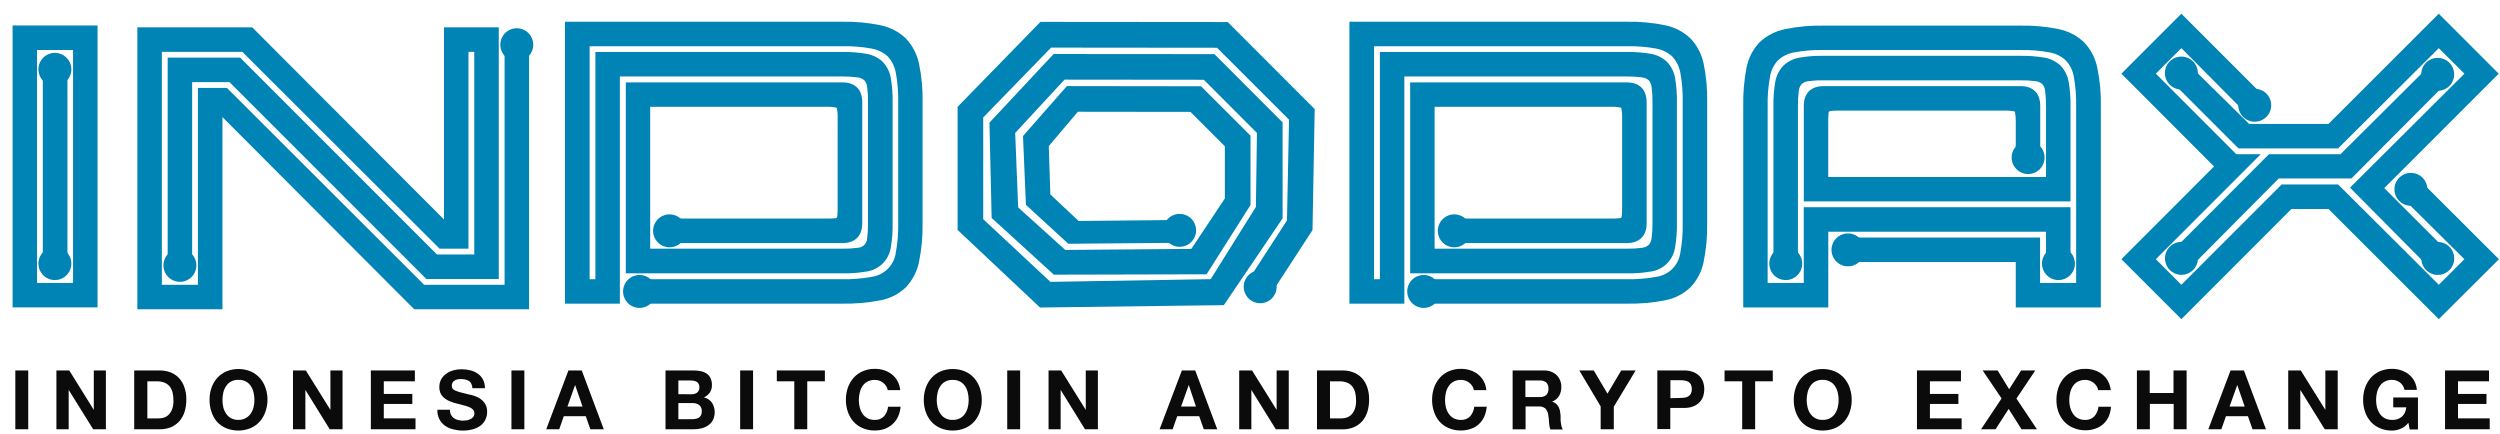 <?xml version="1.0" encoding="UTF-8"?>
<svg xmlns="http://www.w3.org/2000/svg" width="121" height="21" viewBox="0 0 121 21" fill="none">
  <g clip-path="url(#clip0_3551_4011)">
    <path fill-rule="evenodd" clip-rule="evenodd" d="M0.605 1.234H4.721V14.878H0.605V1.234ZM3.536 2.42H1.791V13.693H3.536V2.42ZM2.072 13.177V3.08H3.264V13.177H2.072Z" fill="#0084B5"></path>
    <path fill-rule="evenodd" clip-rule="evenodd" d="M21.15 12.317H22.955V2.509H22.674V12.035H21.274L11.728 2.509H7.834V13.783H9.579V4.255H10.982L20.527 13.783H24.422V2.075H25.607V14.968H20.047L10.767 5.668V14.968H6.648V1.324H12.209L21.489 10.622V1.324H24.14V13.502H20.634L11.106 3.974H9.3V12.762H8.115V2.789H11.622L21.15 12.317Z" fill="#0084B5"></path>
    <path fill-rule="evenodd" clip-rule="evenodd" d="M40.498 5.215C40.347 5.179 40.192 5.164 40.037 5.169H31.469V12.036H40.773C41.018 12.04 41.263 12.026 41.506 11.994C41.628 11.991 41.744 11.941 41.831 11.855C41.917 11.769 41.966 11.653 41.969 11.531C42.002 11.287 42.016 11.041 42.011 10.796V4.943C42.016 4.697 42.002 4.451 41.969 4.207C41.957 4.088 41.909 3.975 41.832 3.884C41.739 3.807 41.626 3.759 41.506 3.746C41.263 3.713 41.018 3.698 40.773 3.702H30.002V14.697H27.344V1.053H40.762C41.385 1.039 42.008 1.097 42.618 1.223C43.079 1.316 43.503 1.537 43.843 1.861C44.166 2.202 44.387 2.627 44.481 3.086C44.608 3.697 44.665 4.319 44.652 4.943V10.804C44.664 11.431 44.607 12.056 44.481 12.67C44.389 13.133 44.168 13.562 43.843 13.906C43.503 14.23 43.076 14.448 42.614 14.535C42.004 14.654 41.383 14.708 40.762 14.697H30.833V13.514H40.771C41.246 13.523 41.721 13.485 42.188 13.399C42.485 13.358 42.761 13.222 42.972 13.009C43.183 12.797 43.319 12.521 43.358 12.224C43.444 11.756 43.483 11.28 43.473 10.804V4.943C43.483 4.467 43.444 3.991 43.358 3.523C43.307 3.23 43.174 2.958 42.973 2.738C42.754 2.537 42.482 2.402 42.188 2.351C41.72 2.266 41.244 2.228 40.769 2.238H28.538V13.514H28.817V2.517H40.78C41.165 2.51 41.55 2.539 41.929 2.603C42.228 2.651 42.505 2.787 42.725 2.995C42.933 3.214 43.07 3.492 43.117 3.791C43.181 4.171 43.21 4.557 43.203 4.943V10.804C43.211 11.194 43.182 11.583 43.117 11.967C43.074 12.266 42.935 12.543 42.721 12.755C42.507 12.968 42.228 13.104 41.929 13.144C41.55 13.208 41.165 13.237 40.78 13.23H30.288V3.988H40.775C41.389 3.988 41.734 4.333 41.734 4.947V10.804C41.734 11.42 41.389 11.764 40.775 11.764H32.299V10.578H40.035C40.16 10.581 40.285 10.576 40.41 10.563C40.425 10.566 40.442 10.566 40.457 10.561C40.473 10.556 40.487 10.548 40.498 10.536C40.51 10.525 40.518 10.511 40.523 10.495C40.527 10.48 40.528 10.463 40.525 10.448C40.538 10.323 40.544 10.198 40.542 10.073V5.676C40.547 5.521 40.531 5.366 40.496 5.215H40.498Z" fill="#0084B5"></path>
    <path fill-rule="evenodd" clip-rule="evenodd" d="M78.465 5.215C78.314 5.179 78.159 5.164 78.004 5.169H69.435V12.036H78.739C78.985 12.04 79.231 12.026 79.475 11.994C79.594 11.982 79.707 11.933 79.798 11.854C79.876 11.763 79.924 11.65 79.936 11.531C79.969 11.287 79.984 11.041 79.98 10.796V4.943C79.984 4.697 79.969 4.451 79.936 4.207C79.924 4.088 79.876 3.975 79.798 3.884C79.707 3.806 79.594 3.758 79.475 3.746C79.231 3.713 78.985 3.698 78.739 3.702H67.971V14.697H65.312V1.053H78.737C79.361 1.039 79.983 1.097 80.594 1.223C81.054 1.316 81.479 1.537 81.819 1.861C82.143 2.201 82.364 2.626 82.457 3.086C82.583 3.697 82.641 4.319 82.627 4.943V10.804C82.639 11.431 82.582 12.056 82.457 12.67C82.365 13.134 82.144 13.562 81.819 13.906C81.479 14.229 81.053 14.448 80.591 14.535C79.981 14.654 79.359 14.708 78.737 14.697H68.99V13.514H78.737C79.213 13.523 79.689 13.485 80.157 13.399C80.454 13.359 80.73 13.223 80.942 13.011C81.153 12.799 81.29 12.524 81.329 12.227C81.414 11.758 81.452 11.283 81.442 10.807V4.943C81.452 4.467 81.414 3.991 81.329 3.523C81.277 3.23 81.143 2.958 80.942 2.738C80.723 2.537 80.45 2.402 80.157 2.351C79.689 2.266 79.213 2.228 78.737 2.238H66.504V13.514H66.786V2.517H78.737C79.123 2.51 79.509 2.539 79.889 2.603C80.188 2.651 80.465 2.788 80.684 2.995C80.891 3.216 81.028 3.493 81.077 3.791C81.141 4.171 81.17 4.557 81.163 4.943V10.804C81.17 11.194 81.14 11.583 81.074 11.967C81.033 12.266 80.894 12.543 80.68 12.756C80.466 12.968 80.188 13.104 79.889 13.144C79.509 13.208 79.123 13.237 78.737 13.23H68.252V3.988H78.737C79.351 3.988 79.697 4.334 79.697 4.947V10.804C79.697 11.42 79.351 11.764 78.737 11.764H70.454V10.578H78.004C78.13 10.581 78.255 10.576 78.381 10.563C78.411 10.561 78.441 10.552 78.467 10.536C78.482 10.509 78.492 10.479 78.494 10.448C78.507 10.323 78.513 10.197 78.511 10.071V5.676C78.516 5.521 78.501 5.366 78.465 5.215Z" fill="#0084B5"></path>
    <path fill-rule="evenodd" clip-rule="evenodd" d="M97.519 5.398C97.367 5.364 97.213 5.349 97.058 5.354H88.992C88.867 5.351 88.742 5.356 88.617 5.369C88.586 5.372 88.556 5.381 88.529 5.396C88.514 5.423 88.505 5.453 88.502 5.484C88.489 5.609 88.484 5.734 88.487 5.859V8.566H99.027V5.128C99.031 4.882 99.016 4.636 98.983 4.392C98.973 4.272 98.925 4.159 98.846 4.069C98.755 3.99 98.642 3.941 98.522 3.929C98.278 3.897 98.032 3.883 97.787 3.887H88.261C88.015 3.883 87.769 3.897 87.525 3.929C87.406 3.941 87.293 3.99 87.202 4.069C87.123 4.159 87.074 4.273 87.062 4.392C87.031 4.636 87.016 4.882 87.02 5.128V12.802H85.835V5.128C85.828 4.742 85.857 4.356 85.921 3.976C85.969 3.677 86.106 3.4 86.314 3.18C86.53 2.974 86.804 2.837 87.1 2.788C87.483 2.723 87.872 2.694 88.261 2.702H97.787C98.172 2.695 98.558 2.724 98.939 2.788C99.237 2.836 99.514 2.973 99.734 3.18C99.941 3.4 100.078 3.677 100.126 3.976C100.19 4.356 100.219 4.742 100.212 5.128V9.749H87.304V5.128C87.304 4.512 87.647 4.168 88.263 4.168H97.789C98.402 4.168 98.748 4.512 98.748 5.128V7.735H97.563V5.859C97.567 5.704 97.552 5.549 97.519 5.398ZM99.029 11.215H88.489V14.88H84.373V5.132C84.36 4.51 84.414 3.889 84.532 3.278C84.621 2.817 84.839 2.39 85.162 2.048C85.505 1.724 85.934 1.503 86.398 1.41C87.011 1.285 87.637 1.228 88.263 1.24H97.789C98.412 1.228 99.035 1.285 99.645 1.41C100.105 1.505 100.529 1.726 100.87 2.048C101.194 2.389 101.415 2.815 101.508 3.276C101.636 3.886 101.694 4.509 101.681 5.132V14.88H97.563V12.682H89.435V11.497H98.739V13.694H100.485V5.128C100.495 4.652 100.457 4.176 100.372 3.708C100.322 3.414 100.187 3.141 99.984 2.924C99.766 2.72 99.494 2.585 99.2 2.536C98.732 2.45 98.256 2.411 97.78 2.421H88.254C87.778 2.411 87.302 2.45 86.834 2.536C86.54 2.585 86.268 2.72 86.05 2.924C85.849 3.142 85.716 3.415 85.669 3.708C85.583 4.176 85.544 4.652 85.554 5.128V13.694H87.302V10.03H100.212V12.866H99.027V11.215H99.029Z" fill="#0084B5"></path>
    <path fill-rule="evenodd" clip-rule="evenodd" d="M119.275 3.566L118.037 2.33L113.163 7.184H108.343L105.443 4.282L106.273 3.451L108.859 5.999H112.698L118.037 0.664L120.937 3.566L115.398 9.104L118.147 11.854L117.315 12.687L113.741 9.082L119.279 3.566H119.275ZM108.238 7.463H109.421L104.342 12.545L105.578 13.783L110.432 8.929H113.165L118.039 13.783L119.277 12.545L116.548 9.838L117.374 8.98L120.948 12.547L118.037 15.447L112.698 10.114H110.906L105.578 15.447L102.676 12.545L107.16 8.057L102.676 3.566L105.578 0.664L109.326 4.412L108.471 5.241L105.578 2.33L104.342 3.566L108.238 7.463ZM110.29 8.639L106.256 12.7L105.423 11.867L109.818 7.463H113.28L117.315 3.449L118.145 4.282L113.805 8.639H110.29Z" fill="#0084B5"></path>
    <path fill-rule="evenodd" clip-rule="evenodd" d="M62.289 10.671L62.389 5.793L58.904 2.312L50.873 2.304L47.588 5.684V10.609L50.84 13.642L58.598 13.511L60.785 10.017L60.836 6.435L58.264 3.861L51.523 3.854L49.135 6.435L49.279 10.039L51.558 12.097L57.661 12.046L59.283 9.605V7.08L57.619 5.416L52.169 5.409L50.761 7.071L50.836 9.41L52.205 10.695L56.837 10.649L56.808 11.754L51.704 11.798L49.655 9.915L49.513 6.584L51.636 4.167L58.131 4.176L60.526 6.568V9.92L58.397 13.276L51.006 13.294L47.996 10.549L47.889 5.937L50.995 2.614L58.778 2.62L62.078 5.923V10.569L59.234 14.769L50.337 14.884L46.348 11.129V5.17L50.357 1.059L59.422 1.067L63.631 5.279L63.525 11.136L61.56 14.158L60.501 13.431L62.289 10.671Z" fill="#0084B5"></path>
    <path fill-rule="evenodd" clip-rule="evenodd" d="M2.657 2.559C2.815 2.559 2.969 2.605 3.1 2.693C3.231 2.781 3.333 2.905 3.394 3.051C3.454 3.197 3.47 3.357 3.439 3.512C3.408 3.666 3.332 3.808 3.221 3.92C3.109 4.032 2.967 4.108 2.812 4.138C2.658 4.169 2.497 4.153 2.352 4.093C2.206 4.033 2.081 3.93 1.994 3.799C1.906 3.668 1.859 3.514 1.859 3.356C1.859 3.145 1.943 2.942 2.093 2.792C2.243 2.643 2.445 2.559 2.657 2.559Z" fill="#0084B5"></path>
    <path fill-rule="evenodd" clip-rule="evenodd" d="M2.657 11.961C2.815 11.961 2.969 12.008 3.1 12.095C3.231 12.183 3.333 12.307 3.394 12.453C3.454 12.599 3.47 12.759 3.439 12.914C3.408 13.069 3.332 13.211 3.221 13.322C3.109 13.434 2.967 13.51 2.812 13.541C2.658 13.571 2.497 13.556 2.352 13.495C2.206 13.435 2.081 13.333 1.994 13.201C1.906 13.07 1.859 12.916 1.859 12.758C1.859 12.547 1.943 12.344 2.093 12.194C2.243 12.045 2.445 11.961 2.657 11.961Z" fill="#0084B5"></path>
    <path fill-rule="evenodd" clip-rule="evenodd" d="M8.703 12.047C8.861 12.046 9.016 12.092 9.147 12.179C9.279 12.266 9.382 12.39 9.443 12.536C9.504 12.681 9.521 12.841 9.491 12.996C9.46 13.151 9.385 13.294 9.274 13.406C9.163 13.518 9.021 13.595 8.866 13.626C8.712 13.657 8.551 13.642 8.405 13.582C8.259 13.522 8.134 13.421 8.046 13.29C7.958 13.159 7.911 13.004 7.91 12.847C7.91 12.635 7.994 12.432 8.144 12.283C8.293 12.133 8.496 12.049 8.708 12.049L8.703 12.047Z" fill="#0084B5"></path>
    <path fill-rule="evenodd" clip-rule="evenodd" d="M25.012 1.367C25.17 1.367 25.324 1.414 25.455 1.502C25.587 1.589 25.689 1.714 25.749 1.859C25.809 2.005 25.825 2.166 25.794 2.32C25.764 2.475 25.688 2.617 25.576 2.729C25.465 2.84 25.323 2.916 25.168 2.947C25.013 2.978 24.853 2.962 24.707 2.901C24.561 2.841 24.437 2.739 24.349 2.608C24.262 2.477 24.215 2.322 24.215 2.165C24.215 1.953 24.299 1.75 24.448 1.601C24.598 1.451 24.801 1.367 25.012 1.367Z" fill="#0084B5"></path>
    <path fill-rule="evenodd" clip-rule="evenodd" d="M32.407 10.375C32.565 10.375 32.719 10.422 32.85 10.509C32.981 10.597 33.083 10.722 33.144 10.867C33.204 11.013 33.22 11.173 33.189 11.328C33.158 11.483 33.082 11.625 32.971 11.736C32.859 11.848 32.717 11.924 32.562 11.955C32.408 11.986 32.247 11.97 32.102 11.909C31.956 11.849 31.831 11.747 31.744 11.616C31.656 11.484 31.609 11.33 31.609 11.172C31.609 10.961 31.693 10.758 31.843 10.609C31.992 10.459 32.195 10.375 32.407 10.375Z" fill="#0084B5"></path>
    <path d="M1.367 17.93V20.776H0.742V17.93H1.367Z" fill="#0B0B0B"></path>
    <path d="M3.353 17.93L4.54 19.839V17.93H5.125V20.776H4.509L3.324 18.871V20.776H2.73V17.93H3.353Z" fill="#0B0B0B"></path>
    <path d="M7.723 17.93C7.898 17.928 8.071 17.957 8.235 18.016C8.39 18.072 8.531 18.162 8.647 18.28C8.768 18.406 8.86 18.557 8.917 18.723C8.988 18.92 9.022 19.128 9.019 19.337C9.021 19.531 8.994 19.724 8.94 19.91C8.892 20.078 8.809 20.233 8.698 20.367C8.588 20.495 8.451 20.597 8.297 20.666C8.117 20.743 7.923 20.781 7.728 20.776H6.496V17.93H7.723ZM7.69 20.249C7.78 20.25 7.869 20.235 7.954 20.205C8.037 20.174 8.113 20.125 8.175 20.061C8.246 19.984 8.301 19.894 8.335 19.795C8.378 19.667 8.398 19.532 8.395 19.396C8.396 19.266 8.383 19.136 8.355 19.009C8.33 18.9 8.284 18.799 8.217 18.709C8.15 18.626 8.063 18.561 7.963 18.521C7.839 18.474 7.707 18.451 7.575 18.455H7.132V20.249H7.69Z" fill="#0B0B0B"></path>
    <path d="M10.236 18.77C10.296 18.595 10.39 18.433 10.511 18.294C10.634 18.157 10.785 18.048 10.954 17.975C11.332 17.821 11.754 17.821 12.132 17.975C12.301 18.048 12.452 18.157 12.575 18.294C12.697 18.433 12.79 18.595 12.85 18.77C12.916 18.961 12.949 19.162 12.947 19.364C12.945 19.559 12.91 19.752 12.843 19.935C12.784 20.111 12.689 20.274 12.564 20.412C12.441 20.547 12.29 20.653 12.121 20.724C11.743 20.878 11.32 20.878 10.943 20.724C10.774 20.653 10.623 20.546 10.5 20.412C10.381 20.272 10.291 20.11 10.236 19.935C10.171 19.749 10.139 19.552 10.141 19.355C10.14 19.156 10.172 18.958 10.236 18.77ZM10.807 19.714C10.834 19.823 10.88 19.926 10.943 20.019C11.003 20.112 11.085 20.188 11.182 20.241C11.292 20.299 11.416 20.327 11.541 20.323C11.666 20.325 11.79 20.294 11.9 20.234C11.996 20.18 12.078 20.104 12.139 20.013C12.201 19.919 12.246 19.816 12.272 19.707C12.3 19.593 12.315 19.476 12.314 19.359C12.315 19.237 12.3 19.115 12.272 18.996C12.247 18.885 12.202 18.779 12.139 18.683C12.079 18.591 11.997 18.515 11.9 18.462C11.789 18.406 11.665 18.379 11.541 18.384C11.416 18.38 11.292 18.408 11.182 18.466C11.084 18.518 11.002 18.595 10.943 18.688C10.879 18.783 10.833 18.889 10.807 19C10.781 19.119 10.767 19.241 10.768 19.364C10.767 19.482 10.781 19.599 10.807 19.714Z" fill="#0B0B0B"></path>
    <path d="M14.802 17.93L15.992 19.839V17.93H16.579V20.776H15.959L14.78 18.871V20.776H14.18V17.93H14.802Z" fill="#0B0B0B"></path>
    <path d="M20.08 17.93V18.455H18.576V19.066H19.956V19.551H18.576V20.249H20.111V20.776H17.949V17.93H20.08Z" fill="#0B0B0B"></path>
    <path d="M21.827 20.075C21.86 20.139 21.907 20.194 21.964 20.237C22.025 20.28 22.093 20.311 22.166 20.328C22.244 20.348 22.324 20.359 22.405 20.359C22.465 20.358 22.525 20.354 22.584 20.346C22.646 20.335 22.707 20.317 22.764 20.29C22.818 20.265 22.866 20.228 22.903 20.182C22.942 20.131 22.962 20.068 22.959 20.004C22.96 19.97 22.954 19.935 22.942 19.903C22.929 19.87 22.91 19.841 22.886 19.816C22.83 19.764 22.764 19.723 22.693 19.697C22.604 19.662 22.513 19.634 22.421 19.612C22.321 19.59 22.217 19.564 22.115 19.533C22.009 19.507 21.904 19.474 21.802 19.435C21.706 19.398 21.615 19.349 21.532 19.287C21.453 19.227 21.386 19.151 21.337 19.065C21.286 18.962 21.261 18.848 21.264 18.733C21.261 18.6 21.293 18.468 21.357 18.352C21.419 18.246 21.503 18.155 21.603 18.084C21.706 18.01 21.823 17.956 21.946 17.924C22.071 17.889 22.2 17.871 22.33 17.871C22.474 17.871 22.617 17.888 22.757 17.922C22.888 17.952 23.012 18.007 23.123 18.084C23.229 18.157 23.315 18.254 23.375 18.367C23.441 18.498 23.474 18.642 23.471 18.788H22.863C22.863 18.711 22.844 18.636 22.81 18.567C22.781 18.513 22.739 18.467 22.689 18.434C22.634 18.401 22.575 18.379 22.514 18.367C22.441 18.353 22.366 18.346 22.292 18.347C22.241 18.347 22.191 18.352 22.141 18.363C22.093 18.373 22.046 18.391 22.004 18.418C21.963 18.444 21.928 18.478 21.902 18.518C21.879 18.562 21.867 18.612 21.867 18.662C21.867 18.712 21.879 18.762 21.902 18.806C21.935 18.848 21.979 18.881 22.028 18.901C22.112 18.937 22.199 18.967 22.288 18.99L22.731 19.101C22.784 19.101 22.857 19.129 22.952 19.158C23.052 19.189 23.146 19.234 23.233 19.291C23.329 19.357 23.411 19.44 23.475 19.537C23.547 19.655 23.582 19.791 23.577 19.929C23.578 20.054 23.552 20.178 23.502 20.292C23.451 20.405 23.375 20.504 23.28 20.583C23.169 20.669 23.043 20.733 22.908 20.771C22.742 20.82 22.569 20.843 22.396 20.84C22.242 20.84 22.089 20.82 21.94 20.782C21.794 20.749 21.657 20.688 21.534 20.603C21.421 20.52 21.329 20.412 21.264 20.288C21.195 20.146 21.162 19.989 21.169 19.832H21.776C21.772 19.916 21.79 20 21.827 20.075Z" fill="#0B0B0B"></path>
    <path d="M25.379 17.93V20.776H24.754V17.93H25.379Z" fill="#0B0B0B"></path>
    <path d="M28.157 17.93L29.222 20.776H28.573L28.352 20.143H27.288L27.067 20.776H26.438L27.512 17.93H28.157ZM28.194 19.675L27.835 18.632L27.465 19.675H28.194Z" fill="#0B0B0B"></path>
    <path d="M33.547 17.93C33.672 17.928 33.797 17.94 33.919 17.965C34.021 17.985 34.118 18.025 34.205 18.083C34.285 18.139 34.349 18.215 34.391 18.304C34.438 18.409 34.461 18.524 34.457 18.639C34.462 18.766 34.427 18.891 34.358 18.998C34.285 19.102 34.185 19.183 34.07 19.235C34.227 19.27 34.367 19.363 34.462 19.494C34.538 19.617 34.583 19.758 34.591 19.903C34.599 20.048 34.571 20.193 34.508 20.325C34.456 20.427 34.38 20.515 34.287 20.581C34.189 20.65 34.079 20.7 33.963 20.728C33.842 20.761 33.717 20.777 33.591 20.776H32.211V17.93H33.547ZM33.467 19.082C33.565 19.086 33.661 19.058 33.742 19.002C33.78 18.971 33.809 18.931 33.828 18.886C33.847 18.841 33.855 18.792 33.85 18.743C33.853 18.686 33.841 18.63 33.815 18.579C33.792 18.538 33.759 18.504 33.72 18.479C33.677 18.454 33.629 18.438 33.58 18.43C33.528 18.42 33.474 18.414 33.42 18.415H32.833V19.079L33.467 19.082ZM33.502 20.289C33.562 20.29 33.621 20.284 33.68 20.271C33.732 20.262 33.782 20.241 33.826 20.212C33.869 20.183 33.904 20.144 33.928 20.099C33.955 20.041 33.968 19.978 33.965 19.915C33.971 19.857 33.963 19.798 33.941 19.744C33.92 19.689 33.885 19.641 33.841 19.602C33.746 19.536 33.632 19.503 33.516 19.509H32.833V20.289H33.502Z" fill="#0B0B0B"></path>
    <path d="M36.449 17.93V20.776H35.824V17.93H36.449Z" fill="#0B0B0B"></path>
    <path d="M37.598 18.455V17.93H39.924V18.455H39.071V20.776H38.444V18.455H37.598Z" fill="#0B0B0B"></path>
    <path d="M42.891 18.689C42.855 18.628 42.807 18.575 42.751 18.532C42.696 18.485 42.632 18.449 42.563 18.425C42.492 18.399 42.417 18.387 42.342 18.388C42.217 18.383 42.093 18.412 41.983 18.47C41.885 18.522 41.803 18.598 41.743 18.691C41.68 18.786 41.635 18.892 41.611 19.004C41.582 19.123 41.568 19.245 41.568 19.367C41.568 19.484 41.582 19.601 41.611 19.715C41.636 19.824 41.681 19.928 41.743 20.02C41.804 20.113 41.886 20.189 41.983 20.242C42.093 20.3 42.217 20.328 42.342 20.324C42.424 20.328 42.506 20.315 42.582 20.285C42.659 20.254 42.728 20.208 42.785 20.149C42.898 20.02 42.968 19.858 42.982 19.686H43.589C43.576 19.849 43.535 20.008 43.469 20.158C43.407 20.295 43.318 20.419 43.207 20.522C43.096 20.625 42.966 20.704 42.825 20.756C42.669 20.811 42.506 20.837 42.342 20.836C42.139 20.839 41.938 20.8 41.752 20.721C41.584 20.65 41.432 20.543 41.309 20.408C41.188 20.27 41.096 20.11 41.037 19.936C40.972 19.75 40.94 19.553 40.941 19.356C40.939 19.154 40.972 18.953 41.037 18.762C41.098 18.587 41.192 18.425 41.314 18.286C41.437 18.149 41.588 18.04 41.757 17.967C41.943 17.889 42.144 17.849 42.346 17.852C42.496 17.851 42.646 17.874 42.789 17.92C42.925 17.963 43.051 18.03 43.163 18.117C43.275 18.205 43.368 18.314 43.436 18.439C43.511 18.576 43.557 18.726 43.571 18.882H42.966C42.955 18.813 42.929 18.747 42.891 18.689Z" fill="#0B0B0B"></path>
    <path d="M44.806 18.77C44.867 18.595 44.96 18.433 45.081 18.294C45.204 18.157 45.355 18.048 45.524 17.975C45.902 17.821 46.325 17.821 46.703 17.975C46.872 18.048 47.023 18.157 47.146 18.294C47.267 18.433 47.361 18.595 47.422 18.77C47.487 18.961 47.519 19.162 47.518 19.364C47.519 19.561 47.486 19.757 47.422 19.944C47.362 20.116 47.268 20.275 47.146 20.412C47.022 20.547 46.871 20.653 46.703 20.724C46.325 20.878 45.902 20.878 45.524 20.724C45.355 20.653 45.204 20.546 45.081 20.412C44.959 20.273 44.865 20.111 44.806 19.935C44.741 19.749 44.709 19.552 44.711 19.355C44.71 19.156 44.742 18.958 44.806 18.77ZM45.38 19.714C45.405 19.823 45.45 19.927 45.513 20.019C45.573 20.112 45.655 20.188 45.752 20.241C45.863 20.299 45.986 20.327 46.111 20.323C46.236 20.327 46.359 20.299 46.47 20.241C46.566 20.187 46.648 20.111 46.709 20.019C46.771 19.926 46.816 19.823 46.842 19.714C46.871 19.6 46.885 19.483 46.884 19.366C46.885 19.244 46.871 19.122 46.842 19.003C46.817 18.891 46.772 18.785 46.709 18.69C46.649 18.598 46.567 18.521 46.47 18.469C46.359 18.411 46.236 18.383 46.111 18.387C45.986 18.382 45.863 18.41 45.752 18.469C45.654 18.52 45.572 18.597 45.513 18.69C45.449 18.785 45.404 18.891 45.38 19.003C45.351 19.122 45.337 19.244 45.338 19.366C45.337 19.483 45.352 19.6 45.38 19.714Z" fill="#0B0B0B"></path>
    <path d="M49.375 17.93V20.776H48.75V17.93H49.375Z" fill="#0B0B0B"></path>
    <path d="M51.361 17.93L52.551 19.839V17.93H53.138V20.776H52.513L51.335 18.871V20.776H50.75V17.93H51.361Z" fill="#0B0B0B"></path>
    <path d="M57.849 17.93L58.914 20.776H58.263L58.041 20.143H56.978L56.756 20.776H56.125L57.202 17.93H57.849ZM57.884 19.675L57.536 18.632L57.164 19.675H57.884Z" fill="#0B0B0B"></path>
    <path d="M60.599 17.93L61.789 19.839V17.93H62.376V20.776H61.749L60.566 18.871V20.776H59.977V17.93H60.599Z" fill="#0B0B0B"></path>
    <path d="M64.974 17.93C65.148 17.928 65.322 17.957 65.486 18.016C65.641 18.073 65.781 18.163 65.898 18.28C66.019 18.406 66.111 18.557 66.168 18.723C66.236 18.922 66.269 19.131 66.265 19.341C66.267 19.535 66.24 19.728 66.186 19.915C66.138 20.082 66.055 20.237 65.944 20.371C65.834 20.5 65.696 20.602 65.541 20.67C65.362 20.747 65.169 20.785 64.974 20.781H63.742V17.93H64.974ZM64.93 20.249C65.019 20.25 65.109 20.235 65.193 20.205C65.277 20.174 65.353 20.125 65.415 20.061C65.486 19.984 65.54 19.894 65.574 19.795C65.618 19.667 65.639 19.532 65.634 19.396C65.635 19.266 65.622 19.136 65.594 19.009C65.569 18.9 65.522 18.798 65.455 18.709C65.389 18.625 65.302 18.56 65.202 18.521C65.079 18.474 64.947 18.451 64.814 18.455H64.371V20.249H64.93Z" fill="#0B0B0B"></path>
    <path d="M71.262 18.689C71.226 18.628 71.179 18.575 71.122 18.532C71.067 18.485 71.003 18.449 70.934 18.425C70.863 18.399 70.788 18.387 70.713 18.388C70.588 18.383 70.464 18.412 70.354 18.47C70.257 18.523 70.175 18.599 70.115 18.691C70.051 18.786 70.006 18.892 69.981 19.004C69.953 19.123 69.939 19.245 69.939 19.367C69.939 19.484 69.953 19.601 69.981 19.715C70.007 19.824 70.052 19.928 70.115 20.02C70.176 20.112 70.258 20.188 70.354 20.242C70.464 20.3 70.588 20.328 70.713 20.324C70.795 20.328 70.876 20.314 70.953 20.284C71.029 20.254 71.098 20.208 71.156 20.149C71.268 20.019 71.337 19.857 71.353 19.686H71.958C71.944 19.853 71.903 20.016 71.836 20.169C71.772 20.307 71.683 20.431 71.572 20.534C71.46 20.633 71.33 20.708 71.189 20.756C71.034 20.811 70.87 20.837 70.706 20.836C70.504 20.839 70.304 20.8 70.119 20.721C69.95 20.65 69.799 20.544 69.676 20.408C69.556 20.27 69.465 20.11 69.408 19.936C69.344 19.75 69.312 19.553 69.312 19.356C69.312 19.154 69.344 18.953 69.408 18.762C69.469 18.587 69.563 18.426 69.685 18.286C69.807 18.148 69.959 18.04 70.128 17.967C70.313 17.888 70.513 17.849 70.715 17.852C70.865 17.851 71.015 17.874 71.158 17.92C71.293 17.963 71.42 18.03 71.532 18.117C71.644 18.205 71.737 18.314 71.805 18.439C71.88 18.575 71.927 18.726 71.94 18.882H71.335C71.324 18.813 71.299 18.748 71.262 18.689Z" fill="#0B0B0B"></path>
    <path d="M74.735 17.93C74.853 17.928 74.971 17.949 75.081 17.992C75.179 18.03 75.269 18.087 75.344 18.16C75.416 18.231 75.473 18.317 75.51 18.411C75.549 18.507 75.569 18.61 75.568 18.714C75.573 18.868 75.537 19.021 75.464 19.157C75.385 19.288 75.263 19.387 75.118 19.439C75.188 19.456 75.253 19.49 75.309 19.536C75.36 19.579 75.402 19.632 75.433 19.691C75.465 19.754 75.489 19.821 75.504 19.89C75.518 19.963 75.528 20.038 75.533 20.112C75.533 20.156 75.533 20.209 75.533 20.271C75.533 20.334 75.533 20.395 75.546 20.457C75.552 20.519 75.563 20.579 75.577 20.639C75.59 20.692 75.612 20.741 75.643 20.785H75.036C75 20.681 74.979 20.572 74.974 20.462C74.974 20.338 74.954 20.218 74.937 20.103C74.928 19.982 74.88 19.867 74.802 19.775C74.706 19.698 74.585 19.662 74.463 19.673H73.838V20.781H73.211V17.93H74.735ZM74.513 19.217C74.629 19.226 74.745 19.192 74.837 19.122C74.876 19.081 74.906 19.032 74.924 18.978C74.943 18.925 74.95 18.868 74.945 18.811C74.95 18.756 74.943 18.701 74.924 18.649C74.906 18.597 74.876 18.55 74.837 18.51C74.745 18.44 74.629 18.406 74.513 18.415H73.829V19.217H74.513Z" fill="#0B0B0B"></path>
    <path d="M76.438 17.93H77.138L77.802 19.053L78.467 17.93H79.165L78.108 19.684V20.776H77.472V19.669L76.438 17.93Z" fill="#0B0B0B"></path>
    <path d="M81.506 17.93C81.661 17.926 81.816 17.952 81.96 18.008C82.075 18.053 82.179 18.122 82.264 18.212C82.342 18.295 82.401 18.395 82.437 18.504C82.505 18.72 82.505 18.952 82.437 19.169C82.402 19.278 82.343 19.378 82.264 19.461C82.18 19.552 82.076 19.622 81.96 19.667C81.816 19.722 81.661 19.748 81.506 19.744H80.842V20.766H80.215V17.93H81.506ZM81.334 19.259C81.403 19.26 81.473 19.255 81.542 19.244C81.604 19.236 81.663 19.215 81.717 19.182C81.769 19.151 81.811 19.107 81.839 19.053C81.87 18.984 81.886 18.908 81.886 18.832C81.886 18.756 81.87 18.68 81.839 18.61C81.81 18.557 81.768 18.512 81.717 18.48C81.663 18.448 81.603 18.428 81.542 18.42C81.473 18.408 81.403 18.402 81.334 18.402H80.848V19.273L81.334 19.259Z" fill="#0B0B0B"></path>
    <path d="M83.469 18.455V17.93H85.802V18.455H84.949V20.776H84.322V18.455H83.469Z" fill="#0B0B0B"></path>
    <path d="M86.912 18.77C86.972 18.595 87.065 18.433 87.186 18.294C87.309 18.157 87.461 18.048 87.629 17.975C88.007 17.821 88.43 17.821 88.808 17.975C88.977 18.048 89.128 18.157 89.251 18.294C89.373 18.433 89.466 18.595 89.526 18.77C89.592 18.961 89.625 19.162 89.623 19.364C89.624 19.561 89.591 19.758 89.526 19.944C89.467 20.117 89.373 20.276 89.251 20.412C89.128 20.547 88.977 20.653 88.808 20.724C88.43 20.878 88.007 20.878 87.629 20.724C87.461 20.653 87.31 20.546 87.186 20.412C87.064 20.273 86.971 20.111 86.912 19.935C86.847 19.749 86.815 19.552 86.817 19.355C86.815 19.156 86.848 18.958 86.912 18.77ZM87.486 19.714C87.51 19.823 87.555 19.927 87.618 20.019C87.678 20.112 87.761 20.188 87.858 20.241C87.968 20.299 88.092 20.327 88.217 20.323C88.341 20.327 88.465 20.299 88.575 20.241C88.671 20.187 88.753 20.111 88.815 20.019C88.877 19.926 88.922 19.823 88.948 19.714C88.976 19.6 88.99 19.483 88.99 19.366C88.99 19.244 88.976 19.122 88.948 19.003C88.922 18.891 88.877 18.785 88.815 18.69C88.755 18.598 88.672 18.521 88.575 18.469C88.465 18.41 88.341 18.381 88.217 18.384C88.092 18.38 87.968 18.408 87.858 18.466C87.76 18.518 87.677 18.595 87.618 18.688C87.555 18.783 87.51 18.889 87.486 19C87.457 19.119 87.443 19.241 87.443 19.364C87.443 19.482 87.457 19.599 87.486 19.714Z" fill="#0B0B0B"></path>
    <path d="M94.91 17.93V18.455H93.408V19.066H94.786V19.551H93.408V20.249H94.943V20.776H92.781V17.93H94.91Z" fill="#0B0B0B"></path>
    <path d="M95.96 17.93H96.685L97.243 18.838L97.821 17.93H98.508L97.595 19.29L98.588 20.776H97.841L97.219 19.791L96.585 20.776H95.883L96.877 19.285L95.96 17.93Z" fill="#0B0B0B"></path>
    <path d="M101.476 18.689C101.439 18.629 101.392 18.576 101.337 18.532C101.28 18.485 101.216 18.449 101.146 18.425C101.075 18.399 101 18.387 100.925 18.388C100.8 18.384 100.677 18.412 100.566 18.47C100.469 18.523 100.387 18.599 100.327 18.691C100.265 18.787 100.22 18.893 100.194 19.004C100.165 19.123 100.151 19.245 100.152 19.367C100.151 19.484 100.165 19.601 100.194 19.715C100.221 19.823 100.266 19.927 100.327 20.02C100.388 20.112 100.47 20.188 100.566 20.242C100.677 20.3 100.8 20.328 100.925 20.324C101.007 20.328 101.089 20.314 101.165 20.284C101.241 20.254 101.311 20.208 101.368 20.149C101.481 20.019 101.55 19.857 101.565 19.686H102.172C102.162 19.848 102.125 20.007 102.063 20.158C102.001 20.296 101.911 20.42 101.8 20.523C101.688 20.622 101.558 20.698 101.417 20.745C101.262 20.8 101.098 20.827 100.934 20.825C100.732 20.828 100.532 20.789 100.347 20.709C100.178 20.639 100.026 20.532 99.903 20.397C99.782 20.263 99.688 20.107 99.627 19.936C99.562 19.75 99.529 19.553 99.531 19.356C99.529 19.154 99.561 18.953 99.627 18.762C99.687 18.587 99.78 18.426 99.901 18.286C100.024 18.148 100.175 18.04 100.344 17.967C100.53 17.888 100.73 17.849 100.931 17.852C101.082 17.851 101.231 17.874 101.374 17.92C101.51 17.963 101.637 18.03 101.749 18.117C101.861 18.205 101.954 18.314 102.024 18.439C102.098 18.576 102.144 18.727 102.159 18.882H101.552C101.54 18.813 101.515 18.747 101.476 18.689Z" fill="#0B0B0B"></path>
    <path d="M104.046 17.93V19.022H105.198V17.93H105.832V20.776H105.205V19.549H104.053V20.776H103.426V17.93H104.046Z" fill="#0B0B0B"></path>
    <path d="M108.606 17.93L109.672 20.776H109.021L108.799 20.143H107.736L107.514 20.776H106.883L107.959 17.93H108.606ZM108.642 19.675L108.283 18.632L107.911 19.675H108.642Z" fill="#0B0B0B"></path>
    <path d="M111.357 17.93L112.547 19.839V17.93H113.145V20.776H112.518L111.335 18.871V20.776H110.75V17.93H111.357Z" fill="#0B0B0B"></path>
    <path d="M116.187 20.754C116.058 20.81 115.918 20.839 115.777 20.84C115.575 20.844 115.374 20.804 115.188 20.725C115.019 20.655 114.868 20.548 114.745 20.413C114.623 20.274 114.529 20.112 114.47 19.936C114.405 19.75 114.373 19.553 114.375 19.356C114.373 19.154 114.405 18.953 114.47 18.762C114.531 18.587 114.624 18.426 114.745 18.286C114.868 18.148 115.019 18.04 115.188 17.967C115.375 17.888 115.575 17.849 115.777 17.852C115.921 17.851 116.064 17.874 116.201 17.918C116.335 17.961 116.46 18.026 116.573 18.111C116.683 18.198 116.775 18.304 116.845 18.425C116.92 18.562 116.965 18.713 116.976 18.869H116.378C116.351 18.726 116.272 18.598 116.156 18.51C116.047 18.428 115.914 18.384 115.777 18.386C115.653 18.381 115.529 18.409 115.419 18.468C115.321 18.519 115.238 18.596 115.179 18.689C115.116 18.784 115.07 18.89 115.044 19.001C115.017 19.121 115.002 19.242 115.002 19.365C115.003 19.482 115.017 19.599 115.044 19.712C115.071 19.822 115.117 19.925 115.179 20.018C115.239 20.111 115.322 20.187 115.419 20.24C115.529 20.298 115.653 20.326 115.777 20.322C115.951 20.332 116.122 20.276 116.256 20.165C116.378 20.045 116.452 19.885 116.464 19.715H115.833V19.236H117.029V20.787H116.63L116.566 20.463C116.467 20.591 116.337 20.692 116.187 20.754Z" fill="#0B0B0B"></path>
    <path d="M120.469 17.93V18.455H118.967V19.066H120.345V19.551H118.967V20.249H120.502V20.776H118.34V17.93H120.469Z" fill="#0B0B0B"></path>
    <path fill-rule="evenodd" clip-rule="evenodd" d="M30.954 13.309C31.111 13.309 31.266 13.355 31.397 13.443C31.528 13.531 31.63 13.655 31.691 13.801C31.751 13.947 31.767 14.107 31.736 14.262C31.705 14.416 31.629 14.559 31.518 14.67C31.406 14.782 31.264 14.857 31.109 14.888C30.955 14.919 30.794 14.903 30.649 14.843C30.503 14.783 30.378 14.68 30.291 14.549C30.203 14.418 30.156 14.264 30.156 14.106C30.156 13.895 30.24 13.692 30.39 13.542C30.539 13.393 30.742 13.309 30.954 13.309Z" fill="#0084B5"></path>
    <path fill-rule="evenodd" clip-rule="evenodd" d="M57.094 10.352C57.252 10.352 57.406 10.398 57.538 10.486C57.669 10.574 57.771 10.698 57.831 10.844C57.892 10.99 57.907 11.15 57.877 11.305C57.846 11.459 57.77 11.601 57.658 11.713C57.547 11.825 57.405 11.9 57.25 11.931C57.095 11.962 56.935 11.946 56.789 11.886C56.644 11.825 56.519 11.723 56.431 11.592C56.344 11.461 56.297 11.307 56.297 11.149C56.297 10.938 56.381 10.735 56.531 10.585C56.68 10.436 56.883 10.352 57.094 10.352Z" fill="#0084B5"></path>
    <path fill-rule="evenodd" clip-rule="evenodd" d="M60.993 13.082C61.151 13.082 61.305 13.129 61.436 13.216C61.567 13.304 61.669 13.429 61.73 13.574C61.79 13.72 61.806 13.88 61.775 14.035C61.744 14.19 61.668 14.332 61.557 14.444C61.445 14.555 61.303 14.631 61.148 14.662C60.994 14.693 60.833 14.677 60.688 14.616C60.542 14.556 60.417 14.454 60.33 14.323C60.242 14.191 60.195 14.037 60.195 13.88C60.195 13.668 60.279 13.465 60.429 13.316C60.578 13.166 60.781 13.082 60.993 13.082Z" fill="#0084B5"></path>
    <path fill-rule="evenodd" clip-rule="evenodd" d="M70.387 10.375C70.545 10.375 70.699 10.422 70.83 10.509C70.962 10.597 71.064 10.722 71.124 10.867C71.184 11.013 71.2 11.173 71.169 11.328C71.139 11.483 71.063 11.625 70.951 11.736C70.84 11.848 70.698 11.924 70.543 11.955C70.388 11.986 70.228 11.97 70.082 11.909C69.936 11.849 69.812 11.747 69.724 11.616C69.637 11.484 69.59 11.33 69.59 11.172C69.59 10.961 69.674 10.758 69.823 10.609C69.973 10.459 70.176 10.375 70.387 10.375Z" fill="#0084B5"></path>
    <path fill-rule="evenodd" clip-rule="evenodd" d="M68.907 13.309C69.065 13.309 69.219 13.355 69.35 13.443C69.481 13.531 69.583 13.655 69.644 13.801C69.704 13.947 69.72 14.107 69.689 14.262C69.658 14.416 69.582 14.559 69.471 14.67C69.359 14.782 69.217 14.857 69.062 14.888C68.908 14.919 68.747 14.903 68.602 14.843C68.456 14.783 68.331 14.68 68.244 14.549C68.156 14.418 68.109 14.264 68.109 14.106C68.109 14.001 68.13 13.898 68.17 13.801C68.21 13.704 68.269 13.616 68.343 13.542C68.417 13.468 68.505 13.409 68.602 13.369C68.698 13.329 68.802 13.309 68.907 13.309Z" fill="#0084B5"></path>
    <path fill-rule="evenodd" clip-rule="evenodd" d="M98.161 6.828C98.319 6.828 98.473 6.875 98.604 6.963C98.735 7.05 98.837 7.175 98.898 7.32C98.958 7.466 98.974 7.627 98.943 7.781C98.912 7.936 98.836 8.078 98.725 8.19C98.613 8.301 98.471 8.377 98.316 8.408C98.162 8.439 98.001 8.423 97.856 8.362C97.71 8.302 97.585 8.2 97.498 8.069C97.41 7.938 97.363 7.783 97.363 7.626C97.363 7.414 97.447 7.211 97.597 7.062C97.746 6.912 97.949 6.828 98.161 6.828Z" fill="#0084B5"></path>
    <path fill-rule="evenodd" clip-rule="evenodd" d="M86.43 11.961C86.588 11.961 86.742 12.008 86.873 12.095C87.004 12.183 87.107 12.307 87.167 12.453C87.228 12.599 87.243 12.759 87.213 12.914C87.182 13.069 87.106 13.211 86.994 13.322C86.883 13.434 86.741 13.51 86.586 13.541C86.431 13.571 86.271 13.556 86.125 13.495C85.979 13.435 85.855 13.333 85.767 13.201C85.68 13.07 85.633 12.916 85.633 12.758C85.633 12.547 85.717 12.344 85.866 12.194C86.016 12.045 86.219 11.961 86.43 11.961Z" fill="#0084B5"></path>
    <path fill-rule="evenodd" clip-rule="evenodd" d="M89.442 11.297C89.6 11.297 89.754 11.344 89.885 11.431C90.016 11.519 90.118 11.643 90.179 11.789C90.239 11.935 90.255 12.095 90.224 12.25C90.194 12.405 90.118 12.547 90.006 12.658C89.894 12.77 89.752 12.846 89.598 12.877C89.443 12.907 89.283 12.892 89.137 12.831C88.991 12.771 88.867 12.669 88.779 12.537C88.691 12.406 88.644 12.252 88.644 12.094C88.644 11.99 88.665 11.886 88.705 11.789C88.745 11.692 88.804 11.604 88.878 11.53C88.952 11.456 89.04 11.398 89.137 11.358C89.234 11.318 89.337 11.297 89.442 11.297Z" fill="#0084B5"></path>
    <path fill-rule="evenodd" clip-rule="evenodd" d="M99.629 11.961C99.787 11.961 99.942 12.008 100.073 12.095C100.204 12.183 100.306 12.307 100.366 12.453C100.427 12.599 100.442 12.759 100.412 12.914C100.381 13.069 100.305 13.211 100.193 13.322C100.082 13.434 99.94 13.51 99.785 13.541C99.63 13.571 99.47 13.556 99.324 13.495C99.179 13.435 99.054 13.333 98.966 13.201C98.879 13.07 98.832 12.916 98.832 12.758C98.832 12.547 98.916 12.344 99.066 12.194C99.215 12.045 99.418 11.961 99.629 11.961Z" fill="#0084B5"></path>
    <path fill-rule="evenodd" clip-rule="evenodd" d="M105.579 2.738C105.736 2.738 105.891 2.785 106.022 2.873C106.153 2.96 106.255 3.085 106.316 3.231C106.376 3.376 106.392 3.537 106.361 3.691C106.33 3.846 106.254 3.988 106.143 4.1C106.031 4.211 105.889 4.287 105.734 4.318C105.58 4.349 105.419 4.333 105.274 4.273C105.128 4.212 105.003 4.11 104.916 3.979C104.828 3.848 104.781 3.694 104.781 3.536C104.781 3.324 104.865 3.121 105.015 2.972C105.164 2.822 105.367 2.738 105.579 2.738Z" fill="#0084B5"></path>
    <path fill-rule="evenodd" clip-rule="evenodd" d="M109.13 4.297C109.287 4.297 109.441 4.344 109.573 4.431C109.704 4.519 109.806 4.643 109.866 4.789C109.927 4.935 109.942 5.095 109.912 5.25C109.881 5.405 109.805 5.547 109.693 5.658C109.582 5.77 109.44 5.846 109.285 5.877C109.13 5.907 108.97 5.892 108.824 5.831C108.679 5.771 108.554 5.669 108.466 5.537C108.379 5.406 108.332 5.252 108.332 5.094C108.332 4.99 108.353 4.886 108.393 4.789C108.433 4.692 108.492 4.605 108.566 4.53C108.64 4.456 108.728 4.398 108.824 4.358C108.921 4.317 109.025 4.297 109.13 4.297Z" fill="#0084B5"></path>
    <path fill-rule="evenodd" clip-rule="evenodd" d="M116.686 8.367C116.844 8.367 116.998 8.413 117.13 8.501C117.261 8.588 117.364 8.712 117.424 8.858C117.485 9.004 117.501 9.164 117.471 9.319C117.44 9.474 117.364 9.616 117.253 9.728C117.141 9.84 116.999 9.916 116.845 9.947C116.69 9.978 116.529 9.962 116.383 9.902C116.238 9.841 116.113 9.739 116.025 9.608C115.937 9.477 115.891 9.323 115.891 9.165C115.891 8.954 115.974 8.751 116.123 8.602C116.273 8.452 116.475 8.368 116.686 8.367Z" fill="#0084B5"></path>
    <path fill-rule="evenodd" clip-rule="evenodd" d="M117.985 2.801C118.143 2.801 118.297 2.848 118.428 2.935C118.559 3.023 118.661 3.147 118.722 3.293C118.782 3.439 118.798 3.599 118.767 3.754C118.736 3.909 118.66 4.051 118.549 4.162C118.437 4.274 118.295 4.35 118.141 4.38C117.986 4.411 117.826 4.395 117.68 4.335C117.534 4.275 117.41 4.173 117.322 4.041C117.234 3.91 117.188 3.756 117.188 3.598C117.188 3.387 117.272 3.184 117.421 3.034C117.571 2.885 117.773 2.801 117.985 2.801Z" fill="#0084B5"></path>
    <path fill-rule="evenodd" clip-rule="evenodd" d="M117.989 11.711C118.147 11.711 118.301 11.758 118.432 11.845C118.563 11.933 118.665 12.057 118.726 12.203C118.786 12.349 118.802 12.509 118.771 12.664C118.74 12.819 118.664 12.961 118.553 13.072C118.441 13.184 118.299 13.26 118.145 13.291C117.99 13.321 117.829 13.306 117.684 13.245C117.538 13.185 117.413 13.083 117.326 12.951C117.238 12.82 117.191 12.666 117.191 12.508C117.191 12.297 117.275 12.094 117.425 11.944C117.575 11.795 117.777 11.711 117.989 11.711Z" fill="#0084B5"></path>
    <path fill-rule="evenodd" clip-rule="evenodd" d="M105.583 11.707C105.74 11.707 105.895 11.754 106.026 11.841C106.157 11.929 106.259 12.054 106.319 12.199C106.38 12.345 106.396 12.505 106.365 12.66C106.334 12.815 106.258 12.957 106.147 13.069C106.035 13.18 105.893 13.256 105.738 13.287C105.584 13.318 105.423 13.302 105.277 13.241C105.132 13.181 105.007 13.079 104.92 12.948C104.832 12.816 104.785 12.662 104.785 12.505C104.785 12.293 104.869 12.09 105.019 11.941C105.168 11.791 105.371 11.707 105.583 11.707Z" fill="#0084B5"></path>
  </g>
  <defs>
    <clipPath id="clip0_3551_4011">
      <rect width="120.344" height="20.177" fill="white" transform="translate(0.609 0.664)"></rect>
    </clipPath>
  </defs>
</svg>
